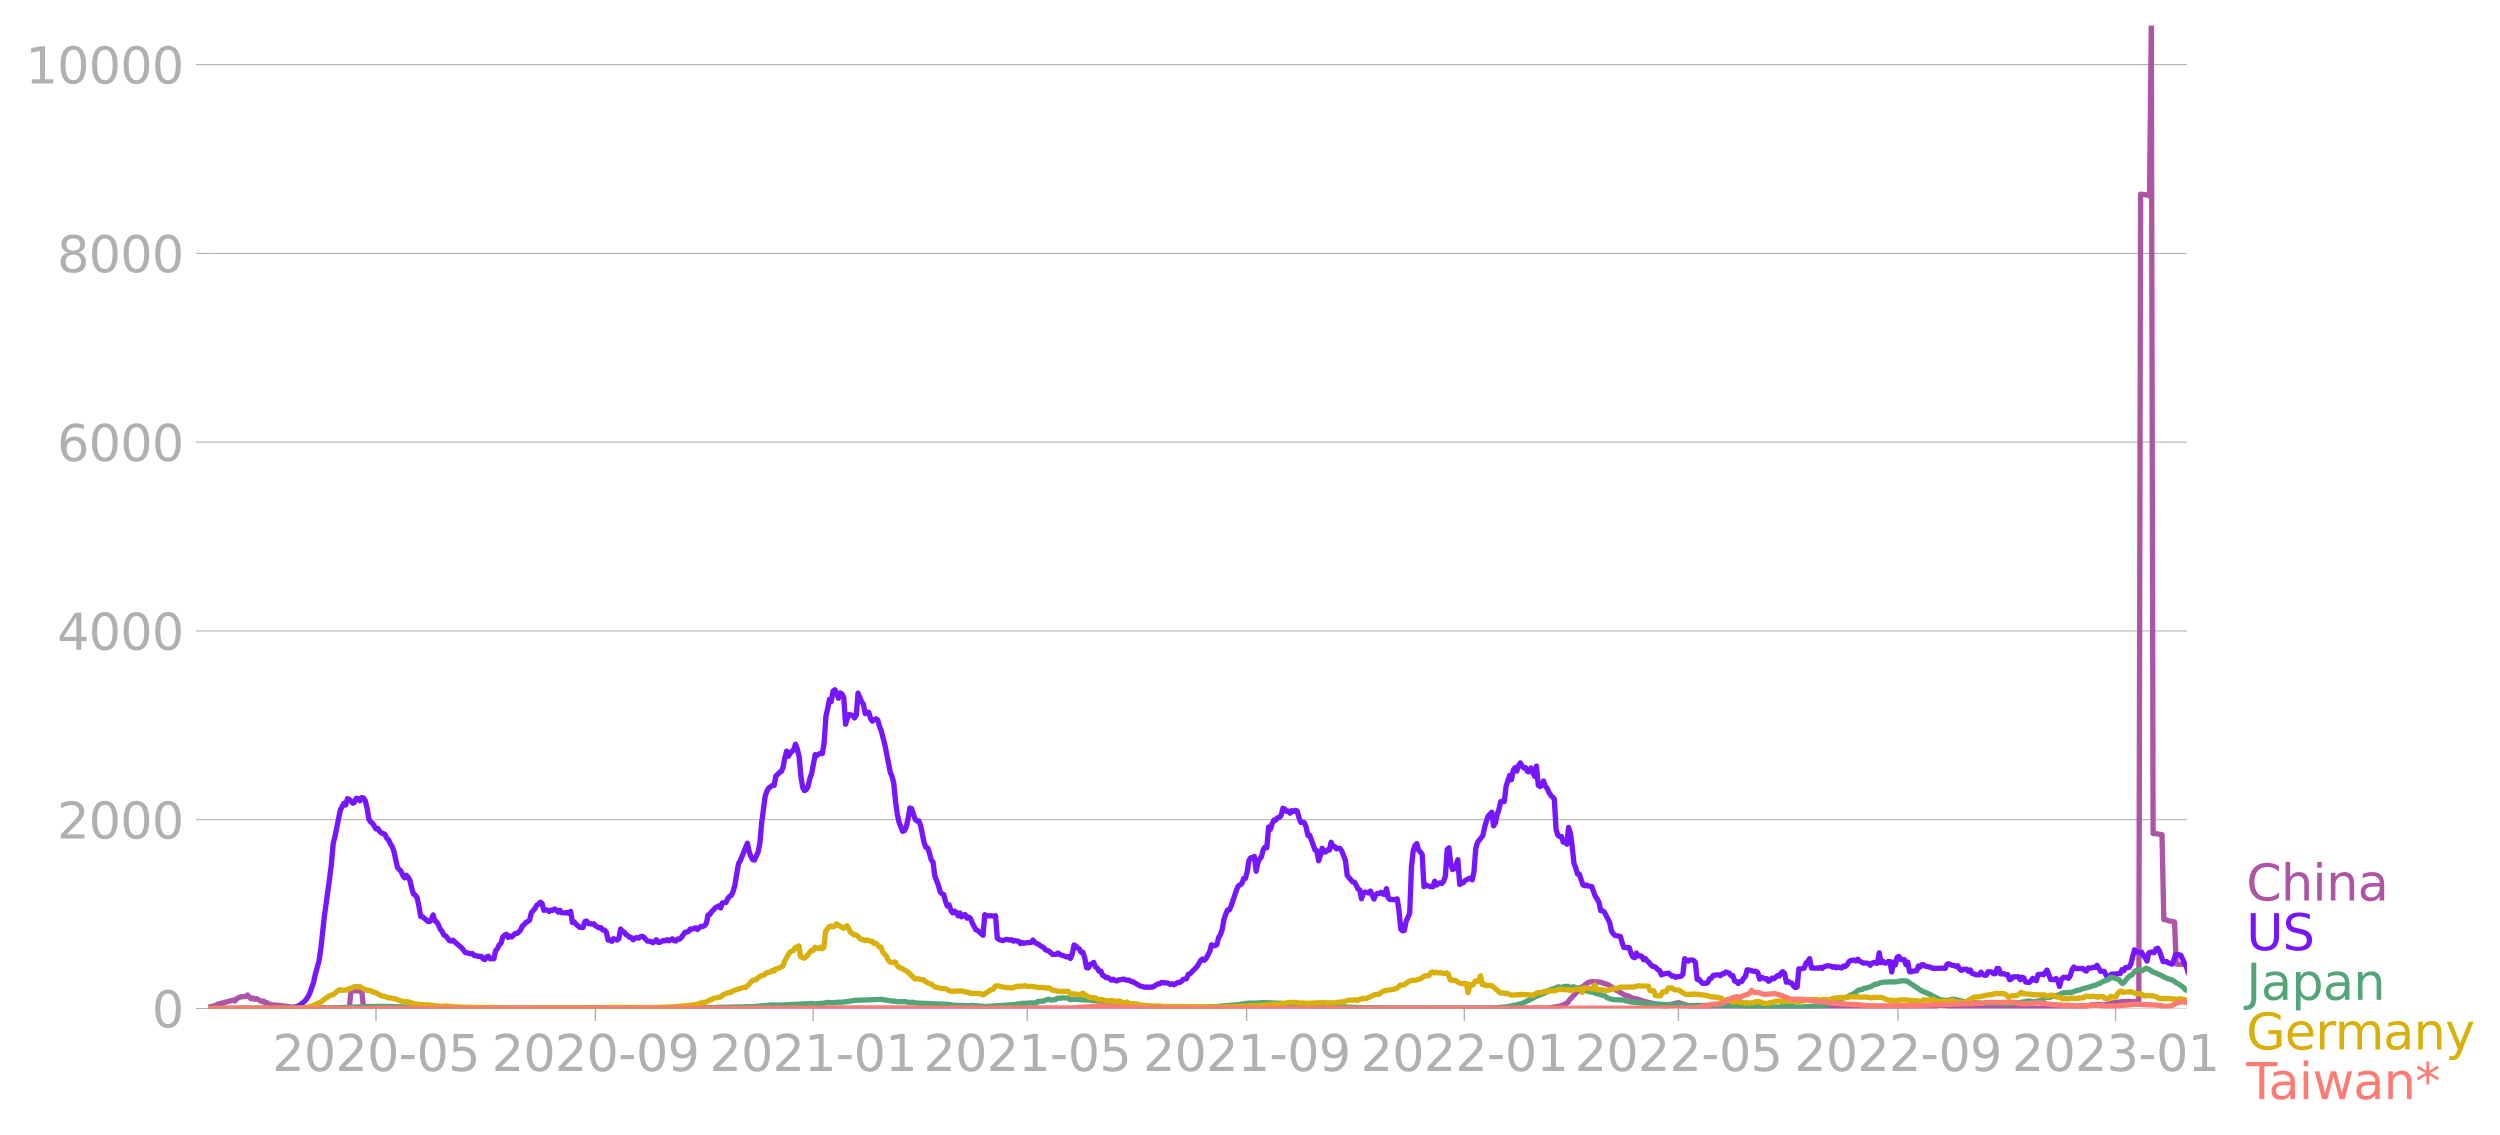 <svg xmlns="http://www.w3.org/2000/svg" xmlns:xlink="http://www.w3.org/1999/xlink" width="940.033" height="426.761" viewBox="0 0 705.025 320.071"><defs><style>*{stroke-linejoin:round;stroke-linecap:butt}</style></defs><g id="figure_1"><path id="patch_1" d="M0 320.07h705.025V0H0v320.07z" style="fill:none"/><g id="axes_1"><path id="patch_2" d="M58.737 284.4h558V7.2h-558v277.2z" style="fill:none"/><g id="matplotlib.axis_1"><g id="xtick_1"><g id="line2d_1"><defs><path id="mf08d82cdc6" d="M0 0v3.5" style="stroke:#b0b0b0;stroke-width:.4"/></defs><use xlink:href="#mf08d82cdc6" x="106.034" y="284.4" style="fill:#b0b0b0;stroke:#b0b0b0;stroke-width:.4"/></g><g id="text_1" style="fill:#b0b0b0" transform="matrix(.14 0 0 -.14 76.786 302.038)"><defs><path id="DejaVuSans-32" d="M1228 531h2203V0H469v531q359 372 979 998 621 627 780 809 303 340 423 576 121 236 121 464 0 372-261 606-261 235-680 235-297 0-627-103-329-103-704-313v638q381 153 712 231 332 78 607 78 725 0 1156-363 431-362 431-968 0-288-108-546-107-257-392-607-78-91-497-524-418-433-1181-1211z" transform="scale(.016)"/><path id="DejaVuSans-30" d="M2034 4250q-487 0-733-480-245-479-245-1442 0-959 245-1439 246-480 733-480 491 0 736 480 246 480 246 1439 0 963-246 1442-245 480-736 480zm0 500q785 0 1199-621 414-620 414-1801 0-1178-414-1799Q2819-91 2034-91q-784 0-1198 620-414 621-414 1799 0 1181 414 1801 414 621 1198 621z" transform="scale(.016)"/><path id="DejaVuSans-2d" d="M313 2009h1684v-512H313v512z" transform="scale(.016)"/><path id="DejaVuSans-35" d="M691 4666h2478v-532H1269V2991q137 47 274 70 138 23 276 23 781 0 1237-428 457-428 457-1159 0-753-469-1171Q2575-91 1722-91q-294 0-599 50Q819 9 494 109v635q281-153 581-228t634-75q541 0 856 284 316 284 316 772 0 487-316 771-315 285-856 285-253 0-505-56-251-56-513-175v2344z" transform="scale(.016)"/></defs><use xlink:href="#DejaVuSans-32"/><use xlink:href="#DejaVuSans-30" x="63.623"/><use xlink:href="#DejaVuSans-32" x="127.246"/><use xlink:href="#DejaVuSans-30" x="190.869"/><use xlink:href="#DejaVuSans-2d" x="254.492"/><use xlink:href="#DejaVuSans-30" x="290.576"/><use xlink:href="#DejaVuSans-35" x="354.199"/></g></g><g id="xtick_2"><use xlink:href="#mf08d82cdc6" id="line2d_2" x="167.922" y="284.4" style="fill:#b0b0b0;stroke:#b0b0b0;stroke-width:.4"/><g id="text_2" style="fill:#b0b0b0" transform="matrix(.14 0 0 -.14 138.674 302.038)"><defs><path id="DejaVuSans-39" d="M703 97v575q238-113 481-172 244-59 479-59 625 0 954 420 330 420 377 1277-181-269-460-413-278-144-615-144-700 0-1108 423-408 424-408 1159 0 718 425 1152 425 435 1131 435 810 0 1236-621 427-620 427-1801 0-1103-524-1761Q2575-91 1691-91q-238 0-482 47Q966 3 703 97zm1256 1978q425 0 673 290 249 291 249 798 0 503-249 795-248 292-673 292t-673-292q-248-292-248-795 0-507 248-798 248-290 673-290z" transform="scale(.016)"/></defs><use xlink:href="#DejaVuSans-32"/><use xlink:href="#DejaVuSans-30" x="63.623"/><use xlink:href="#DejaVuSans-32" x="127.246"/><use xlink:href="#DejaVuSans-30" x="190.869"/><use xlink:href="#DejaVuSans-2d" x="254.492"/><use xlink:href="#DejaVuSans-30" x="290.576"/><use xlink:href="#DejaVuSans-39" x="354.199"/></g></g><g id="xtick_3"><use xlink:href="#mf08d82cdc6" id="line2d_3" x="229.307" y="284.4" style="fill:#b0b0b0;stroke:#b0b0b0;stroke-width:.4"/><g id="text_3" style="fill:#b0b0b0" transform="matrix(.14 0 0 -.14 200.06 302.038)"><defs><path id="DejaVuSans-31" d="M794 531h1031v3560L703 3866v575l1116 225h631V531h1031V0H794v531z" transform="scale(.016)"/></defs><use xlink:href="#DejaVuSans-32"/><use xlink:href="#DejaVuSans-30" x="63.623"/><use xlink:href="#DejaVuSans-32" x="127.246"/><use xlink:href="#DejaVuSans-31" x="190.869"/><use xlink:href="#DejaVuSans-2d" x="254.492"/><use xlink:href="#DejaVuSans-30" x="290.576"/><use xlink:href="#DejaVuSans-31" x="354.199"/></g></g><g id="xtick_4"><use xlink:href="#mf08d82cdc6" id="line2d_4" x="289.686" y="284.4" style="fill:#b0b0b0;stroke:#b0b0b0;stroke-width:.4"/><g id="text_4" style="fill:#b0b0b0" transform="matrix(.14 0 0 -.14 260.438 302.038)"><use xlink:href="#DejaVuSans-32"/><use xlink:href="#DejaVuSans-30" x="63.623"/><use xlink:href="#DejaVuSans-32" x="127.246"/><use xlink:href="#DejaVuSans-31" x="190.869"/><use xlink:href="#DejaVuSans-2d" x="254.492"/><use xlink:href="#DejaVuSans-30" x="290.576"/><use xlink:href="#DejaVuSans-35" x="354.199"/></g></g><g id="xtick_5"><use xlink:href="#mf08d82cdc6" id="line2d_5" x="351.574" y="284.4" style="fill:#b0b0b0;stroke:#b0b0b0;stroke-width:.4"/><g id="text_5" style="fill:#b0b0b0" transform="matrix(.14 0 0 -.14 322.326 302.038)"><use xlink:href="#DejaVuSans-32"/><use xlink:href="#DejaVuSans-30" x="63.623"/><use xlink:href="#DejaVuSans-32" x="127.246"/><use xlink:href="#DejaVuSans-31" x="190.869"/><use xlink:href="#DejaVuSans-2d" x="254.492"/><use xlink:href="#DejaVuSans-30" x="290.576"/><use xlink:href="#DejaVuSans-39" x="354.199"/></g></g><g id="xtick_6"><use xlink:href="#mf08d82cdc6" id="line2d_6" x="412.959" y="284.4" style="fill:#b0b0b0;stroke:#b0b0b0;stroke-width:.4"/><g id="text_6" style="fill:#b0b0b0" transform="matrix(.14 0 0 -.14 383.711 302.038)"><use xlink:href="#DejaVuSans-32"/><use xlink:href="#DejaVuSans-30" x="63.623"/><use xlink:href="#DejaVuSans-32" x="127.246"/><use xlink:href="#DejaVuSans-32" x="190.869"/><use xlink:href="#DejaVuSans-2d" x="254.492"/><use xlink:href="#DejaVuSans-30" x="290.576"/><use xlink:href="#DejaVuSans-31" x="354.199"/></g></g><g id="xtick_7"><use xlink:href="#mf08d82cdc6" id="line2d_7" x="473.338" y="284.4" style="fill:#b0b0b0;stroke:#b0b0b0;stroke-width:.4"/><g id="text_7" style="fill:#b0b0b0" transform="matrix(.14 0 0 -.14 444.09 302.038)"><use xlink:href="#DejaVuSans-32"/><use xlink:href="#DejaVuSans-30" x="63.623"/><use xlink:href="#DejaVuSans-32" x="127.246"/><use xlink:href="#DejaVuSans-32" x="190.869"/><use xlink:href="#DejaVuSans-2d" x="254.492"/><use xlink:href="#DejaVuSans-30" x="290.576"/><use xlink:href="#DejaVuSans-35" x="354.199"/></g></g><g id="xtick_8"><use xlink:href="#mf08d82cdc6" id="line2d_8" x="535.226" y="284.4" style="fill:#b0b0b0;stroke:#b0b0b0;stroke-width:.4"/><g id="text_8" style="fill:#b0b0b0" transform="matrix(.14 0 0 -.14 505.978 302.038)"><use xlink:href="#DejaVuSans-32"/><use xlink:href="#DejaVuSans-30" x="63.623"/><use xlink:href="#DejaVuSans-32" x="127.246"/><use xlink:href="#DejaVuSans-32" x="190.869"/><use xlink:href="#DejaVuSans-2d" x="254.492"/><use xlink:href="#DejaVuSans-30" x="290.576"/><use xlink:href="#DejaVuSans-39" x="354.199"/></g></g><g id="xtick_9"><use xlink:href="#mf08d82cdc6" id="line2d_9" x="596.611" y="284.4" style="fill:#b0b0b0;stroke:#b0b0b0;stroke-width:.4"/><g id="text_9" style="fill:#b0b0b0" transform="matrix(.14 0 0 -.14 567.363 302.038)"><defs><path id="DejaVuSans-33" d="M2597 2516q453-97 707-404 255-306 255-756 0-690-475-1069Q2609-91 1734-91q-293 0-604 58T488 141v609q262-153 574-231 313-78 654-78 593 0 904 234t311 681q0 413-289 645-289 233-804 233h-544v519h569q465 0 712 186t247 536q0 359-255 551-254 193-729 193-260 0-557-57-297-56-653-174v562q360 100 674 150t592 50q719 0 1137-327 419-326 419-882 0-388-222-655t-631-370z" transform="scale(.016)"/></defs><use xlink:href="#DejaVuSans-32"/><use xlink:href="#DejaVuSans-30" x="63.623"/><use xlink:href="#DejaVuSans-32" x="127.246"/><use xlink:href="#DejaVuSans-33" x="190.869"/><use xlink:href="#DejaVuSans-2d" x="254.492"/><use xlink:href="#DejaVuSans-30" x="290.576"/><use xlink:href="#DejaVuSans-31" x="354.199"/></g></g></g><g id="matplotlib.axis_2"><g id="ytick_1"><path id="line2d_10" d="M58.737 284.4h558" clip-path="url(#p0dc956fe9c)" style="fill:none;stroke:#b0b0b0;stroke-width:.3;stroke-linecap:square"/><g id="line2d_11"><defs><path id="mbaf327f482" d="M0 0h-3.5" style="stroke:#b0b0b0;stroke-width:.3"/></defs><use xlink:href="#mbaf327f482" x="58.737" y="284.4" style="fill:#b0b0b0;stroke:#b0b0b0;stroke-width:.3"/></g><use xlink:href="#DejaVuSans-30" id="text_10" style="fill:#b0b0b0" transform="matrix(.14 0 0 -.14 42.83 289.719)"/></g><g id="ytick_2"><path id="line2d_12" d="M58.737 231.163h558" clip-path="url(#p0dc956fe9c)" style="fill:none;stroke:#b0b0b0;stroke-width:.3;stroke-linecap:square"/><use xlink:href="#mbaf327f482" id="line2d_13" x="58.737" y="231.163" style="fill:#b0b0b0;stroke:#b0b0b0;stroke-width:.3"/><g id="text_11" style="fill:#b0b0b0" transform="matrix(.14 0 0 -.14 16.108 236.482)"><use xlink:href="#DejaVuSans-32"/><use xlink:href="#DejaVuSans-30" x="63.623"/><use xlink:href="#DejaVuSans-30" x="127.246"/><use xlink:href="#DejaVuSans-30" x="190.869"/></g></g><g id="ytick_3"><path id="line2d_14" d="M58.737 177.926h558" clip-path="url(#p0dc956fe9c)" style="fill:none;stroke:#b0b0b0;stroke-width:.3;stroke-linecap:square"/><use xlink:href="#mbaf327f482" id="line2d_15" x="58.737" y="177.926" style="fill:#b0b0b0;stroke:#b0b0b0;stroke-width:.3"/><g id="text_12" style="fill:#b0b0b0" transform="matrix(.14 0 0 -.14 16.108 183.245)"><defs><path id="DejaVuSans-34" d="M2419 4116 825 1625h1594v2491zm-166 550h794V1625h666v-525h-666V0h-628v1100H313v609l1940 2957z" transform="scale(.016)"/></defs><use xlink:href="#DejaVuSans-34"/><use xlink:href="#DejaVuSans-30" x="63.623"/><use xlink:href="#DejaVuSans-30" x="127.246"/><use xlink:href="#DejaVuSans-30" x="190.869"/></g></g><g id="ytick_4"><path id="line2d_16" d="M58.737 124.69h558" clip-path="url(#p0dc956fe9c)" style="fill:none;stroke:#b0b0b0;stroke-width:.3;stroke-linecap:square"/><use xlink:href="#mbaf327f482" id="line2d_17" x="58.737" y="124.69" style="fill:#b0b0b0;stroke:#b0b0b0;stroke-width:.3"/><g id="text_13" style="fill:#b0b0b0" transform="matrix(.14 0 0 -.14 16.108 130.009)"><defs><path id="DejaVuSans-36" d="M2113 2584q-425 0-674-291-248-290-248-796 0-503 248-796 249-292 674-292t673 292q248 293 248 796 0 506-248 796-248 291-673 291zm1253 1979v-575q-238 112-480 171-242 60-480 60-625 0-955-422-329-422-376-1275 184 272 462 417 279 145 613 145 703 0 1111-427 408-426 408-1160 0-719-425-1154Q2819-91 2113-91q-810 0-1238 620-428 621-428 1799 0 1106 525 1764t1409 658q238 0 480-47t505-140z" transform="scale(.016)"/></defs><use xlink:href="#DejaVuSans-36"/><use xlink:href="#DejaVuSans-30" x="63.623"/><use xlink:href="#DejaVuSans-30" x="127.246"/><use xlink:href="#DejaVuSans-30" x="190.869"/></g></g><g id="ytick_5"><path id="line2d_18" d="M58.737 71.453h558" clip-path="url(#p0dc956fe9c)" style="fill:none;stroke:#b0b0b0;stroke-width:.3;stroke-linecap:square"/><use xlink:href="#mbaf327f482" id="line2d_19" x="58.737" y="71.453" style="fill:#b0b0b0;stroke:#b0b0b0;stroke-width:.3"/><g id="text_14" style="fill:#b0b0b0" transform="matrix(.14 0 0 -.14 16.108 76.772)"><defs><path id="DejaVuSans-38" d="M2034 2216q-450 0-708-241-257-241-257-662 0-422 257-663 258-241 708-241t709 242q260 243 260 662 0 421-258 662-257 241-711 241zm-631 268q-406 100-633 378-226 279-226 679 0 559 398 884 399 325 1092 325 697 0 1094-325t397-884q0-400-227-679-226-278-629-378 456-106 710-416 255-309 255-755 0-679-414-1042Q2806-91 2034-91q-771 0-1186 362-414 363-414 1042 0 446 256 755 257 310 713 416zm-231 997q0-362 226-565 227-203 636-203 407 0 636 203 230 203 230 565 0 363-230 566-229 203-636 203-409 0-636-203-226-203-226-566z" transform="scale(.016)"/></defs><use xlink:href="#DejaVuSans-38"/><use xlink:href="#DejaVuSans-30" x="63.623"/><use xlink:href="#DejaVuSans-30" x="127.246"/><use xlink:href="#DejaVuSans-30" x="190.869"/></g></g><g id="ytick_6"><path id="line2d_20" d="M58.737 18.216h558" clip-path="url(#p0dc956fe9c)" style="fill:none;stroke:#b0b0b0;stroke-width:.3;stroke-linecap:square"/><use xlink:href="#mbaf327f482" id="line2d_21" x="58.737" y="18.216" style="fill:#b0b0b0;stroke:#b0b0b0;stroke-width:.3"/><g id="text_15" style="fill:#b0b0b0" transform="matrix(.14 0 0 -.14 7.2 23.535)"><use xlink:href="#DejaVuSans-31"/><use xlink:href="#DejaVuSans-30" x="63.623"/><use xlink:href="#DejaVuSans-30" x="127.246"/><use xlink:href="#DejaVuSans-30" x="190.869"/><use xlink:href="#DejaVuSans-30" x="254.492"/></g></g></g><path id="line2d_22" d="m58.737 283.902.504.057 1.51-.384.502-.335 4.529-1.201.503.254.503-.692 1.006-.464 1.51-.125.503-.41 1.006 1.072.503-.24.504.384.503-.198 1.51.848.502-.167.503.6.504-.125.503.411 1.006.202 1.006.045 4.529.57 5.031.217 7.548.054 2.012.034 1.51.019.503-4.92 3.019.041.503 4.92 334.096-.06 3.522-.62 1.51-.704.502-.277.504-.799 2.012-2.068.503-.575.503-.745.504-.171 1.006-.745.503-.407.503-.247 1.007-.137 2.012.14 2.013.601 1.51.898 1.006.783.503.205 1.006.624 1.006.586 1.007.243 1.006.544 1.51.304 1.509.51 1.006.289 1.007.235 1.509.316 2.516.639 1.51-.37 1.006-.235 1.509-.369 4.025 1.232 5.032.324 6.54.053 8.555.023 9.056-.03 3.522-.035 2.516-.023 9.057-.034 9.057-.02 1.51-.056 6.54-.053 7.045-.11.503-.567 2.012.076 1.007.026.503.597 15.094.016 4.026-.073 1.51.02 2.012.045.503.232h3.019l.503-.3 12.076-.434 1.51-.335.502.13.504-.187 1.006.038 1.51.065.502-.228.504.084 1.006-.384 3.019-.4.503.042 1.006-.11 1.51.11 1.006-.099.503.1.503-227.729 1.51.175 1.006.3.503-48.038.504 227.865 1.006.064 1.51.255.502 23.919.504.068 1.006.327 1.51.297.503 11.86 1.006.076 2.012.004h0" clip-path="url(#p0dc956fe9c)" style="fill:none;stroke:#ae54a5;stroke-width:1.5;stroke-linecap:square"/><path id="line2d_23" d="m58.737 284.4 21.636-.084 2.516-.201 1.006-.327.503-.236 1.51-1.179.503-.608.503-.784.503-1.038 1.007-2.893.503-2.32 1.006-3.601.503-3.18 1.007-9.304 1.51-10.952.502-4.015.503-5.807.504-1.958 1.509-7.472 1.006-1.898.504.475.503-1.794.503.262.503.418.503.609.503-.32.503-1.08.504.114.503.605.503-.909.503.152.503.776.503 2.103.504 3.038.503.825.503.346 1.006 1.597.503-.129.503.81.504.441 1.006.422.503 1.092.503.414.503 1.149.504.76.503 1.308 1.006 4.617 1.006 1.076.504 1.148.503.7.503-.746.503.613.503.855.503 2.229.503 1.597.504.342.503.688.503 2.365.503 2.94.503.068 1.51 1.308.503.057.503-.635.503-1.235.503 1.722.503.255.504.909.503 1.171.503.612.503 1.008.503.266.503.54.504.723.503.182.503-.262 2.516 2.198 1.006 1.281 1.51.35.503-.053.503.551h.503l.503.243 1.006.012.504.692.503.201.503-.752.503-.183.503.73 1.006-.05.504-2.262.503-.536.503-1.099.503-.475.503-1.742.503-.498.504-.297.503.91.503-.42.503.297 1.006-1.007.503.004.504-.384.503-.636.503-1.102.503-.365.503-.635.503-.225.504-.376.503-2.095 1.006-1.194.503-.932.503-.316.504-.536.503.33.503 1.952.503-.126.503.072.503.38.503-.391.504.068.503-.384.503.255.503.65.503-.52.503.657 1.007.08.503-.13.503.248.503-.57.503 3.16.503-.198.504.65 1.006.875 1.006.057.503-1.68.504-.104.503.715.503-.004.503.149.503-.118.503.593 1.007.586.503-.088.503.654.503.016.503.616.503 2.235.504-.102.503.44.503-.73 1.006.377.503-.384.504-2.726.503.639.503.224.503.703.503.27.503.506.503.053.504.643.503-.452.503-.18.503.164.503-.365.503-.175.504.278 1.006 1.103 1.006.099.503.342.503-.304.504-.521.503.718h.503l1.006-.52.503.09.504-.3.503.308 1.006-.547.503.51.503.08.504-.537.503.011.503-.445 1.006-1.44 1.006-.27.504-.697.503.03 1.006-.364.503.479 1.007-.875.503.03.503-.216.503-.647.503-2.38.503-.152.503-.833.504-.43.503-.62 1.006-.543.503.604.503-1.445 1.007-.125.503-1.038.503-.688.503-.27.503-1.065.504-1.795 1.006-6.012.503-.878 2.013-4.951.503 2.342.503 1.449.503.836.503.126 1.007-2.274.503-2.46.503-5.742 1.006-7.575.503-1.43.503-.848 1.007-.715.503-.023.503-2.684.503-.419.503-.566.504-.244.503-1.129.503-2.715.503-1.901.503 1.437.503-.878 1.007-.985.503-1.525.503 1.41.503 2.1.503 5.536.503 3.141.504.894.503-.281.503-.913.503-2.202.503-1.354 1.007-5.392.503.251.503-.445.503-.136.503.03.503-2.962.503-7.56.504-2.14.503-2.628.503.623.503-2.947.503-.384.503.84.504 1.56.503-1.506.503.293.503 1.022.503 7.51.503-1.646.504-1.099 1.006.27.503.704.503-.765.503-6.228 1.007 2.437.503.67.503 2.684.503-.4.503.012.503 1.734.504.776.503-.43.503-.258.503.346.503 1.79.503 1.256 1.007 3.897 1.51 7.727.502 1.179.503 1.913.504 5.24.503 3.627.503 2.263 1.006 2.502.503-.224.503-.97.504-2.316.503-3.065.503.19 1.006 3.016.503.464.504-.065.503 1.278 1.006 4.867.503 1.346.503.18.504 1.47.503 1.89.503.62.503 3.951 1.006 2.552.503 1.897.504.491.503.274.503 1.935.503 1.3.503-.33.503 1.517.504.742.503-.514.503.37.503.958.503-.795.503 1.091.503-.494.504-.133.503 1.007.503-.311.503.41.503 1.274 1.007 1.901.503.183 1.51 1.365.502-5.818.504.342 1.006-.038 1.006.118.503-.13.503 6.329.504.395 1.006.32 1.006-.38 1.007.235.503-.126.503.4.503-.152 1.006.228.503.646.504-.323.503.213.503-.152 1.006-.065.503-.03.504-.67.503.64.503.334.503.179.503.414 1.007.567.503.616 1.006.391 1.006.913 1.007-.019.503-.38.503.426 1.006.327 1.007.376.503-.133.503.536.503-1.258.503-2.53.503.27.503.61.504.22.503.97.503-.016.503 1.597.503 2.742.503.05.504-.982.503-.08.503-.475.503 1.274.503.342.503.864.503-.035.504 1.206.503.217.503.46.503-.057 1.006.741.504-.278.503.377.503.122.503-.282 1.51-.247.503.27 1.006.05.503.384.503.049 1.51.901.503.29 1.51.38.503-.107.503.122.503-.1.503.027 1.51-.927.503.011.503-.4 1.51.16.502.126.504.255.503-.152.503.262 1.006-.62.503-.03.504-.194.503-.643 1.006-.182.503-1.267.503-.156 2.013-2.095 1.006-1.722.503-.354.504.361.503-.566 1.006-1.879.503-1.92.503.262.503-.034.504-.278.503-1.996.503-.791.503-1.506.503-2.848.503-1.49.504-1.141.503-.03.503-1.096 1.51-4.521.503-1.114 1.006-.666.503-1.441.503-.03.503-1.894.503-3.187.504-.73.503-.027.503-.368.503 4.167.503-2.464.503-.992.504-.658.503-1.974.503-.7.503.156.503-5.829.503.65.503-1.631.504-.981.503-.008.503-.627.503-.103.503-.59.503-1.977.504.187.503.68.503-.09.503.596.503-.715.503.198.504-.274.503.179.503 1.856.503 1.353.503-.09.503.185.503 1.229.504 2.38.503-.076 1.51 4.16.502.198.504 2.848.503-1.525.503-2.008.503 1.069.503-.065.503-.543.503.053.504-2.221.503 1.236.503-.015.503.654.503-.183.503.08.504.757 1.006 2.544.503 4.297 1.51 1.795.503.083.503.799.503 1.11.503.278.503 2.49.503-1.486.504-.407 1.006.266.503-.525 1.006 2.255.504-1.247.503-.35.503.004.503-.293.503.483.503.122.503-1.655.504 2.601.503.476.503-.072.503.133 1.006-.248.504 3.233.503 5.24.503.52.503-.106.503-2.548 1.006-2.255.504-13.134.503-4.643.503-1.376.503-.514.503 1.871.503.49.504.685.503 9.077.503-.544.503.29 1.006.285.504.003.503-1.563.503 1.084.503-.422.503-.21.503.195.503-.605.504-1.525.503-7.426.503-.521.503 4.468.503 1.662.503-.19.504-1.126.503-1.437.503 6.958.503-.311.503-.16.503-.605 1.007-.559.503-.133.503.487.503-2.308.503-6.499.503-1.791 1.51-1.901.503-2.365.503-1.78.503-1.365 1.007-1.069.503 3.84.503-.813.503-2.407.503-1.407.503-2.22.504-.092.503.088.503-4.324 1.006-3.042.503 1.19.504-2.7.503-.68.503.965.503-1.59.503-.722.503.943.503.514.504-.126.503 1.08.503.069.503-1.061 1.006 2.388.504-2.917.503 5.396.503.388.503-.434.503-1.14.503 1.517.503.57.504 1.164.503.76 1.006 1.042.503 8.64.503 1.624.504.353.503-.034.503 1.628.503-.29.503.849.503-4.72.504 1.552.503 3.78.503 4.75.503 1.319.503 1.722.503.042 1.007 3 .503.278.503-.213.503.278 1.006.19 1.007 2.764.503.673.503 1.02.503 2.32.503-.02.503.407 1.51 2.936.503 2.384.503.776.503.51 1.51.27.503 1.794.503 1.335 1.007.023.503.003.503 1.654.503.951.503.232.503-1.297.503.814.504-.038.503.114.503.985.503-.342.503.65.503.434.504.669.503.437.503.072.503.331.503.555.503.221.503 1.251.504-.266 1.51-.224 1.005.848.504-.058.503.396.503-.243.503.034.503-.122.503-.498.504-4.434.503.487.503.182.503-.3.503-.027.503.171.503.46.504 4.864.503-.05 1.006 1.15h1.006l.504-.26.503-1.049.503-.167.503-.753 1.006-.149.503-.003.504.213.503-.487.503-.038.503-.475 1.006.296.504.768.503-.087.503 1.566.503.1.503.577.503-.52.504-.065.503-.898.503-.433.503-1.936 1.006.126.503.255 1.007.041.503.37.503 1.817.503-.487.503.16.504.281.503-.091.503.757.503-.35.503-.555.503.213 1.007-.902.503.122.503-.855.503-.385.503.518.503 2.46.504-.24.503.422.503.054.503.829.503.437.503-.167.503-5.111.504.05 1.006-.26.503-1.437.503-.448.503-.784.504 2.643.503-.034.503.103.503-.084.503.087.503-.213.504.27.503-.444 1.006-.335 1.006.13.503.319.504-.183.503.316.503-.213.503.194.503.072.503-.548.504.126.503-.445.503-.894.503-.315 1.006-.152.503.273.504-.498.503.521 1.006.56 1.006.003.504.122.503.49.503-.585.503-.225.503.194.503.046.504-2.932.503 2.73.503-.38.503.521.503-.008.503-.403.503.008.504 2.924.503-2.78.503.799.503-2.133.503-.251.503.832 1.007.035.503 1.467.503-.737.503 2.707.503.02.503-.21 1.007-.08.503-1.372.503.292.503-.65.503.065.504.38 1.509.312.503.3 1.007-.045.503.034 1.006-.069 1.006.08.503-1.16.504-.136 1.006.471h.503l.503.281.503-.201.504.932.503.387.503-.304 1.006-.038.503.593.503-.399.504.974.503.125.503.262 1.006.038.503-.768.504.658.503.228.503-.053.503-.95 1.006.068.503.487.504.007.503-1.483.503.046.503 1.48 1.006-.039.504.293.503-.038.503 1.433.503-.194.503-.62 1.51-.034.503.852.503-.7.503.198.503 1.137 1.007.13.503-.457.503-.688.503.407.503.243.503-1.726 1.007-.095.503.163 1.006-1.33 1.006 2.642 1.007.065.503-.331.503.586.503 1.62.503-1.894.504-.601 1.006-.053.503.289.503-.734.503-1.689.504-.78.503.43 2.012.008.503.464.504.27.503-.86 1.006-.014.503-.206.503.038.504-.608 1.006 1.688 1.006.038 1.006 1.844.504.21.503-1.251 2.516-.198.503-1.122.503.33.503-.912 1.006-.023.504-1.05 1.006-3.908.503.452.503.293 1.006-.076.504.97.503.566.503.951.503-2.274.503-.224 1.007.121.503-1.019.503-.213.503.803 1.006 2.958 1.007.027.503.338 1.006.358.503-1.084.503-1.593 1.007.049.503.148 1.006 2.236.503.837.503 1.612h0" clip-path="url(#p0dc956fe9c)" style="fill:none;stroke:#7516fd;stroke-width:1.5;stroke-linecap:square"/><path id="line2d_24" d="m58.737 284.4 33.209-.106 7.547-.267 3.522-.17 3.02-.027 2.012-.027 5.031.118 2.516.13 3.522.151 1.51.008 8.05.148 5.032-.076 1.006.069 15.095.007 24.151-.255 7.548.118 4.528.023 3.522.038 9.56-.11 13.585-.297 3.02-.304 2.012-.167 2.012.072 9.057-.48 1.007.119 1.509-.13 1.006-.08 1.007-.216 1.51.102 1.005-.129 2.013-.042.503-.152.503.02 2.013-.35 1.006-.061 2.013-.05 4.528-.205 3.522.555.504-.027.503.16 1.51-.053 1.005.019.504.179 1.006.045.503-.053 1.006.217 9.057.391 1.51.225 4.528.144.503-.106 3.02.289 1.006.045 3.522-.243 1.51-.122 3.018-.201 1.006-.152 1.51-.21.503.065 1.006-.148 1.007-.004 1.006.015.503-.414 1.51-.11 1.006-.415.503-.137.503.255 1.51-.156.503-.392 1.006.02.503-.118 1.51.125.503.426 1.006-.126 1.51.084 5.031.297 1.006.24 1.51.159 1.51.274 2.515.388 1.51.163 2.012.076 3.02.323 5.534.244 2.516-.053 1.51.098 9.056-.09 1.51-.096 1.006-.06 1.006-.145 2.013-.171 2.012-.149 3.522-.49 2.013-.004 1.006-.06 1.007-.104 5.534.24 3.02.373 1.509.038 3.522.224 1.006-.015 13.082.585 8.05.137 10.567.05 18.617-.088 4.025-.35 1.006-.216 1.51-.29 2.012-.566 2.516-1.236 1.007-.585 2.515-.981.503-.259.504-.407 1.51-.59.502-.09.503-.328.504-.06.503.247 1.006-.403.503.057.503-.095.504.32.503.04.503-.197 2.516.742.503.083.503.267 1.006.258.503.16.504.015 1.006.422.503.065 1.006.342.503.091.504.22.503.446 1.51.483 3.018.152 2.013.494 4.025.453 2.013.09 4.025.263 2.013-.087 2.515.099 1.007.232 1.51.011 10.565-.144 10.064.422 1.509.072 3.019.095.503-.346 3.019-.011.503.334 2.013-.019 6.038-.414.503-.08.503-.21 1.006-.14 1.51-.87.503-.267.503-.099 1.006-.392 1.007-.258.503-.179.503-.35 1.51-.673.503-.513.503-.312.503-.171.503.015.503-.395.503-.004 1.007-.312.503-.148 1.006-.628.503.008 1.007-.434 1.006-.182 2.516-.103.503.091 1.006-.167 1.007-.213 1.509.065 4.025 2.707 2.516 1.084 1.006.574 2.013.959 1.006.095.503.114 2.013-.411 1.51.316 1.509.365 5.032.475 1.006-.027 3.522-.03 2.013.19 1.51-.057 2.515-.24 2.516-.471.503-.023.503.304 2.013-.27.503-.209.503-.034.503-.586.503-.186 1.006.008.504-.24 1.51-.285 1.005-.388.504-.33 1.509-.15 1.006.02 1.007-.388 1.006-.308.503-.038.503-.255 2.516-.692.503-.201.503-.065 1.51-.646 1.006-.567 1.006-.293 1.007-.76.503-.042 2.013.62.503.749.503.327.503-.495 1.006-1.258.504-.487.503-.114 1.006-1.21 1.51-.273.503.198 1.006-.654 1.006.353 1.007.738 1.006.308.503.308.503.156 1.51.825 2.012.688 1.007.715 1.006.552 1.006.733.503.662.503.171h0" clip-path="url(#p0dc956fe9c)" style="fill:none;stroke:#53a577;stroke-width:1.5;stroke-linecap:square"/><path id="line2d_25" d="m58.737 284.4 26.165-.099 2.012-.289 1.51-.456 2.012-.94 1.007-.779 1.51-1.06 1.005-.27 1.51-1.263.503-.114.503.209.503-.13.504.012.503-.118.503-.262.503-.126 1.006-.48.503.062 1.007-.076 1.006.654 1.006.407h.504l.503.118.503.3 1.006.289 1.006.574.504.255 1.006.232 1.006.365.503-.034 1.007.262.503.088 1.006.372 1.007.35 1.006-.023 1.006.236.503.122.503.281 3.02.327 1.006-.034 3.522.441 2.012-.08 1.007.107 2.515.186 3.523.065 1.51.049 2.515.015 1.51.046 6.037.103 3.02.019 3.018-.038 28.68-.092 3.019-.083 2.012.026 5.032-.163 2.013-.179 2.515-.22 2.516-.335 1.007-.331.503-.205 1.006-.095 1.006-.59.503-.11.504-.339 2.012-.372 1.007-.787 1.51-.548.502.004.503-.43 3.02-.977.502.068 1.007-.924 1.006-1.106 1.006-.21.504-.528 1.006-.635.503-.023 1.006-.764 1.007-.217.503-.392.503.149.503-.632.503-.049 1.51-.7.503-1.376 1.006-1.799.503-.783.504-.335.503-.144.503-.879.503-.038.503-.395.503 3.091 1.007.392 1.006-.924 1.006-1.251h.503l.504-.901 1.006.342.503-.35.503.418.503-.403.503-4.517 1.007-1.32.503-.156.503.202.503-.156.503-.662 2.013 1.244 1.006-.708 1.007 1.845 1.006.749.503-.012.503.328.503.63.504.275.503.076.503.323.503-.19 1.006.32.504.026.503.59.503-.062.503.4.503.638.503.065.503 1.445 1.007 1.072.503 1.137.503.525 1.006.21.504-.18.503.963.503.502 1.006.414 1.51.913 2.012 1.985 1.007-.038.503.216 1.006.114.503.495 1.007.494.503.099 1.006.84 2.013.521.503-.05.503.066.503.193.503.358 1.007.22 1.006-.121 1.51-.046 1.509.388.503.027.503.266 2.013.053 1.006.057.503.342.503-.186.504-.4.503-.243.503-.479 1.006-.323.503-.776.503-.167.504.05 1.006.288 1.006.168 1.007.03.503.13.503-.069 1.006-.456.503.121.503-.178 1.007.053.503-.156.503.205.503.038.503-.09 2.013.349 1.51.027 1.006.186.503-.107 1.006.59.503.213.504-.038.503.235.503-.06.503.156.503-.137 1.51.064.503.715.503.053.503-.121 1.006.156 1.007.125.503-.456 2.013 1.297.503-.069 1.006.103 1.006.547 1.007-.087.503.213.503.045.503.18 1.006-.157.504.042.503.49.503-.368 1.006.06.503.328 1.007.156.503-.26.503.408 1.51.064.503.115.503-.027.503.259 2.516.22 1.006.076 2.516.02.503.117 8.554.053 1.006.057 3.019-.023 2.012.096 5.032-.092 1.006-.06 2.013-.08.503-.069 1.006.015.504-.118 2.515-.076 1.51-.102 1.51-.08 1.006-.251.503.133h1.006l.503-.186 1.51-.183.503-.171 2.516-.008.503.183 1.51-.03 1.006.11 4.528-.21 1.006.08 2.516-.003.503-.194 1.51-.091 1.51-.46 2.012-.096.503.18.503-.305 1.006-.274h1.007l2.516-1.152h1.006l1.006-.799 1.006-.33 2.013-.263 1.006-.323.504-.331.503-.593h1.006l1.51-1.084 1.006-.266h1.006l.503-.278.503-.042 1.51-.958h1.006l.503-.78.504-.28.503.28.503-.216.503.179h1.006l.503.17.504.043.503-.217.503.369.503 1.661 1.51.11 1.006.708.503.16h1.51l.503 2.6.503-2.3.503.259.503-.228.503-1.004h1.007l.503-1.51.503 2.49.503-.144.503.483 1.007-.083h.503l.503.323 1.51 1.353.502.442h1.007l.503.194.503-.08 1.006.452h1.51l.503-.156.503.1.503-.115 1.007.091h1.006l1.006.194 1.51-.783h1.006l1.006-.388.503.095 1.51-.232 1.006-.026 1.007-.438 2.012.213.503-.099.504.27 1.006-.099.503-.247 1.51.004.503.894.503-1.282.503.03.503.16 1.51.046.503-1.076.503 1.403.503-.072 1.006.087h.503l1.007.206.503-.229.503-.083.503-.236h1.007l1.006-.407.503-.072.503.08 1.007-.061 2.012-.042 1.006-.3 3.02.087.503 1.27h1.006l.503 1.361 1.006.115.503-.054.504-1.099h1.006l.503-1.004.503-.121.503.019 1.007.582h1.006l1.51.992.503.24h1.51l.502-.114 1.007.121.503-.053.503.19h1.006l.503.183.504.011 1.006.339 2.012.16.504.212.503.061.503.627.503.05.503-.316h.503l.504.464.503.088.503.254.503-.498.503.179.503.316h1.007l.503.232.503-.206.503.156 1.006-.057h.504l.503-.296.503-.122 1.006.19.503.33 1.51.077.503-.285.503.03.503-.095.503-.27 1.51-.099.503.263.503-.27 1.51.08 1.51-.042.502.201 2.013-.274.503-.023.503-.24.503.07.504-.141 1.006.06 1.006-.083.503.24 1.007-.244 2.012.076.503-.323.504-.171.503.076.503-.152 2.516-.08 1.006-.179 5.032.084 1.006.194 1.006-.126 2.013.038 1.006.43.503.3 1.51.076.503.103.503-.13.503.1.503-.22 2.013.003.503.232.503-.103 1.007.11h.503l1.006.18.503.041.503-.43 2.013-.015.503-.213.503.072.504.472 1.006.091 2.516-.038.503-.179h1.006l.503.343 3.02.121.502-.49 2.013-1.015h1.006l3.02-.624h.502l1.51-.388.503.103 1.51-.023.503.14 1.006.932.503-.323.503-.186h1.007l.503-.152 1.006-.788.503.404 1.006.064 1.007.084 1.006.133 1.51.042 1.509.007.503.32.503-.004.503-.213h1.007l.503.365.503.14 1.006.062.504.41 2.012-.03.503-.148 1.007.098 1.51-.098 1.005-.141.504-.4 1.006.092h.503l.503-.122.503.19.504-.053.503.198.503-.167h1.006l.503.558 1.007.004.503-.65.503.164h1.006l.503-.947.504-.57.503-.119.503.331 1.006-.099h.503l.504-.144 1.006.35.503.235 1.006.077h.503l1.007.676.503-.216 2.013.144 1.006.304.503.38 1.006.039 2.516.045 1.006.149h1.007l.503-.16 1.006.258.503.065.503.426h0" clip-path="url(#p0dc956fe9c)" style="fill:none;stroke:#d8b009;stroke-width:1.5;stroke-linecap:square"/><path id="line2d_26" d="m58.737 284.4 243.025-.08 8.553-.673 5.032.308 3.019.13 1.51.129 2.012-.027 16.604.186 1.51-.064 26.164.087h14.591l94.594-.095 4.025-.175.503-.308 2.516-.433.503-.187.503.084 1.006-.171.504-.015 1.006-.305 2.516-1.346 1.006-.327.503-.06.503.62.504-.636 2.012-.684.503-.27.503-.803.504.43.503.16 1.006.065 1.51.501 3.018-.228 1.007.259.503.201.503.046.503.327 2.013.685 1.006.083 1.51-.026 2.012.133 1.007.24 5.534.623 1.007.11 5.031.388 1.006.008 4.026.35 1.51.003 3.018.042 1.51-.084 5.534-.038.503-.072 2.013.095 4.025-.24 5.032-.113.503-.107 1.006.057 4.026-.217.503.107 1.006-.11 2.013-.004.503-.24 5.535-.015 2.515-.034 1.51.32 1.006.007 1.006.072 3.02-.217 2.012.088 1.006.19 1.007.118 1.51.133 1.005.023.504.102 2.012.038 2.013.126 2.516-.072h1.51l.502-.11 2.013.08 1.006.037.503.175 2.516-.057 1.006-.03 5.032-.506 3.522.167 1.006.023 2.013.114 2.013.346 1.51-.152.502-.201 1.007-.567 1.006-.32 1.006-.072 1.006.244h0" clip-path="url(#p0dc956fe9c)" style="fill:none;stroke:#fe7b74;stroke-width:1.5;stroke-linecap:square"/><g id="text_16" style="fill:#ae54a5" transform="matrix(.14 0 0 -.14 633.477 253.96)"><defs><path id="DejaVuSans-43" d="M4122 4306v-665q-319 297-680 443-361 147-767 147-800 0-1225-489t-425-1414q0-922 425-1411t1225-489q406 0 767 147t680 444V359q-331-225-702-338-370-112-782-112-1060 0-1670 648-609 649-609 1771 0 1125 609 1773 610 649 1670 649 418 0 788-111 371-111 696-333z" transform="scale(.016)"/><path id="DejaVuSans-68" d="M3513 2113V0h-575v2094q0 497-194 743-194 247-581 247-466 0-735-297-269-296-269-809V0H581v4863h578V2956q207 316 486 472 280 156 646 156 603 0 912-373 310-373 310-1098z" transform="scale(.016)"/><path id="DejaVuSans-69" d="M603 3500h575V0H603v3500zm0 1363h575v-729H603v729z" transform="scale(.016)"/><path id="DejaVuSans-6e" d="M3513 2113V0h-575v2094q0 497-194 743-194 247-581 247-466 0-735-297-269-296-269-809V0H581v3500h578v-544q207 316 486 472 280 156 646 156 603 0 912-373 310-373 310-1098z" transform="scale(.016)"/><path id="DejaVuSans-61" d="M2194 1759q-697 0-966-159t-269-544q0-306 202-486 202-179 548-179 479 0 768 339t289 901v128h-572zm1147 238V0h-575v531q-197-318-491-470T1556-91q-537 0-855 302-317 302-317 808 0 590 395 890 396 300 1180 300h807v57q0 397-261 614t-733 217q-300 0-585-72-284-72-546-216v532q315 122 612 182 297 61 578 61 760 0 1135-394 375-393 375-1193z" transform="scale(.016)"/></defs><use xlink:href="#DejaVuSans-43"/><use xlink:href="#DejaVuSans-68" x="69.824"/><use xlink:href="#DejaVuSans-69" x="133.203"/><use xlink:href="#DejaVuSans-6e" x="160.986"/><use xlink:href="#DejaVuSans-61" x="224.365"/></g><g id="text_17" style="fill:#7516fd" transform="matrix(.14 0 0 -.14 633.477 267.96)"><defs><path id="DejaVuSans-55" d="M556 4666h635V1831q0-750 271-1080 272-329 882-329 606 0 878 329 272 330 272 1080v2835h634V1753q0-912-452-1378Q3225-91 2344-91q-885 0-1337 466-451 466-451 1378v2913z" transform="scale(.016)"/><path id="DejaVuSans-53" d="M3425 4513v-616q-359 172-678 256-319 85-616 85-515 0-795-200t-280-569q0-310 186-468 186-157 705-254l381-78q706-135 1042-474t336-907q0-679-455-1029Q2797-91 1919-91q-331 0-705 75-373 75-773 222v650q384-215 753-325 369-109 725-109 540 0 834 212 294 213 294 607 0 343-211 537t-692 291l-385 75q-706 140-1022 440-315 300-315 835 0 619 436 975t1201 356q329 0 669-60 341-59 697-177z" transform="scale(.016)"/></defs><use xlink:href="#DejaVuSans-55"/><use xlink:href="#DejaVuSans-53" x="73.193"/></g><g id="text_18" style="fill:#53a577" transform="matrix(.14 0 0 -.14 633.477 281.96)"><defs><path id="DejaVuSans-4a" d="M628 4666h631V325q0-844-320-1225T-91-1281h-240v531h197q418 0 590 235 172 234 172 840v4341z" transform="scale(.016)"/><path id="DejaVuSans-70" d="M1159 525v-1856H581v4831h578v-531q182 312 458 463 277 152 661 152 638 0 1036-506 399-506 399-1331T3314 415Q2916-91 2278-91q-384 0-661 152-276 152-458 464zm1957 1222q0 634-261 995t-717 361q-457 0-718-361t-261-995q0-634 261-995t718-361q456 0 717 361t261 995z" transform="scale(.016)"/></defs><use xlink:href="#DejaVuSans-4a"/><use xlink:href="#DejaVuSans-61" x="29.492"/><use xlink:href="#DejaVuSans-70" x="90.771"/><use xlink:href="#DejaVuSans-61" x="154.248"/><use xlink:href="#DejaVuSans-6e" x="215.527"/></g><g id="text_19" style="fill:#d8b009" transform="matrix(.14 0 0 -.14 633.477 295.96)"><defs><path id="DejaVuSans-47" d="M3809 666v1253H2778v519h1656V434q-365-259-806-392-440-133-940-133-1094 0-1712 639-617 640-617 1780 0 1144 617 1783 618 639 1712 639 456 0 867-113 411-112 758-331v-672q-350 297-744 447t-828 150q-857 0-1287-478-429-478-429-1425 0-944 429-1422 430-478 1287-478 334 0 596 58 263 58 472 180z" transform="scale(.016)"/><path id="DejaVuSans-65" d="M3597 1894v-281H953q38-594 358-905t892-311q331 0 642 81t618 244V178Q3153 47 2828-22t-659-69q-838 0-1327 487-489 488-489 1320 0 859 464 1363 464 505 1252 505 706 0 1117-455 411-454 411-1235zm-575 169q-6 471-264 752-258 282-683 282-481 0-770-272t-333-766l2050 4z" transform="scale(.016)"/><path id="DejaVuSans-72" d="M2631 2963q-97 56-211 82-114 27-251 27-488 0-749-317t-261-911V0H581v3500h578v-544q182 319 472 473 291 155 707 155 59 0 131-8 72-7 159-23l3-590z" transform="scale(.016)"/><path id="DejaVuSans-6d" d="M3328 2828q216 388 516 572t706 184q547 0 844-383 297-382 297-1088V0h-578v2094q0 503-179 746-178 244-543 244-447 0-707-297-259-296-259-809V0h-578v2094q0 506-178 748t-550 242q-441 0-701-298-259-298-259-808V0H581v3500h578v-544q197 322 472 475t653 153q382 0 649-194 267-193 395-562z" transform="scale(.016)"/><path id="DejaVuSans-79" d="M2059-325q-243-625-475-815-231-191-618-191H506v481h338q237 0 368 113 132 112 291 531l103 262L191 3500h609L1894 763l1094 2737h609L2059-325z" transform="scale(.016)"/></defs><use xlink:href="#DejaVuSans-47"/><use xlink:href="#DejaVuSans-65" x="77.49"/><use xlink:href="#DejaVuSans-72" x="139.014"/><use xlink:href="#DejaVuSans-6d" x="178.377"/><use xlink:href="#DejaVuSans-61" x="275.789"/><use xlink:href="#DejaVuSans-6e" x="337.068"/><use xlink:href="#DejaVuSans-79" x="400.447"/></g><g id="text_20" style="fill:#fe7b74" transform="matrix(.14 0 0 -.14 633.477 309.96)"><defs><path id="DejaVuSans-54" d="M-19 4666h3947v-532H2272V0h-634v4134H-19v532z" transform="scale(.016)"/><path id="DejaVuSans-77" d="M269 3500h575l719-2731 715 2731h678l719-2731 716 2731h575L4050 0h-678l-753 2869L1863 0h-679L269 3500z" transform="scale(.016)"/><path id="DejaVuSans-2a" d="m3009 3897-1121-606 1121-610-181-306-1050 634V1831h-356v1178L372 2375l-181 306 1122 610-1122 606 181 309 1050-634v1178h356V3572l1050 634 181-309z" transform="scale(.016)"/></defs><use xlink:href="#DejaVuSans-54"/><use xlink:href="#DejaVuSans-61" x="44.584"/><use xlink:href="#DejaVuSans-69" x="105.863"/><use xlink:href="#DejaVuSans-77" x="133.646"/><use xlink:href="#DejaVuSans-61" x="215.434"/><use xlink:href="#DejaVuSans-6e" x="276.713"/><use xlink:href="#DejaVuSans-2a" x="340.092"/></g></g></g><defs><clipPath id="p0dc956fe9c"><path d="M58.737 7.2h558v277.2h-558z"/></clipPath></defs></svg>